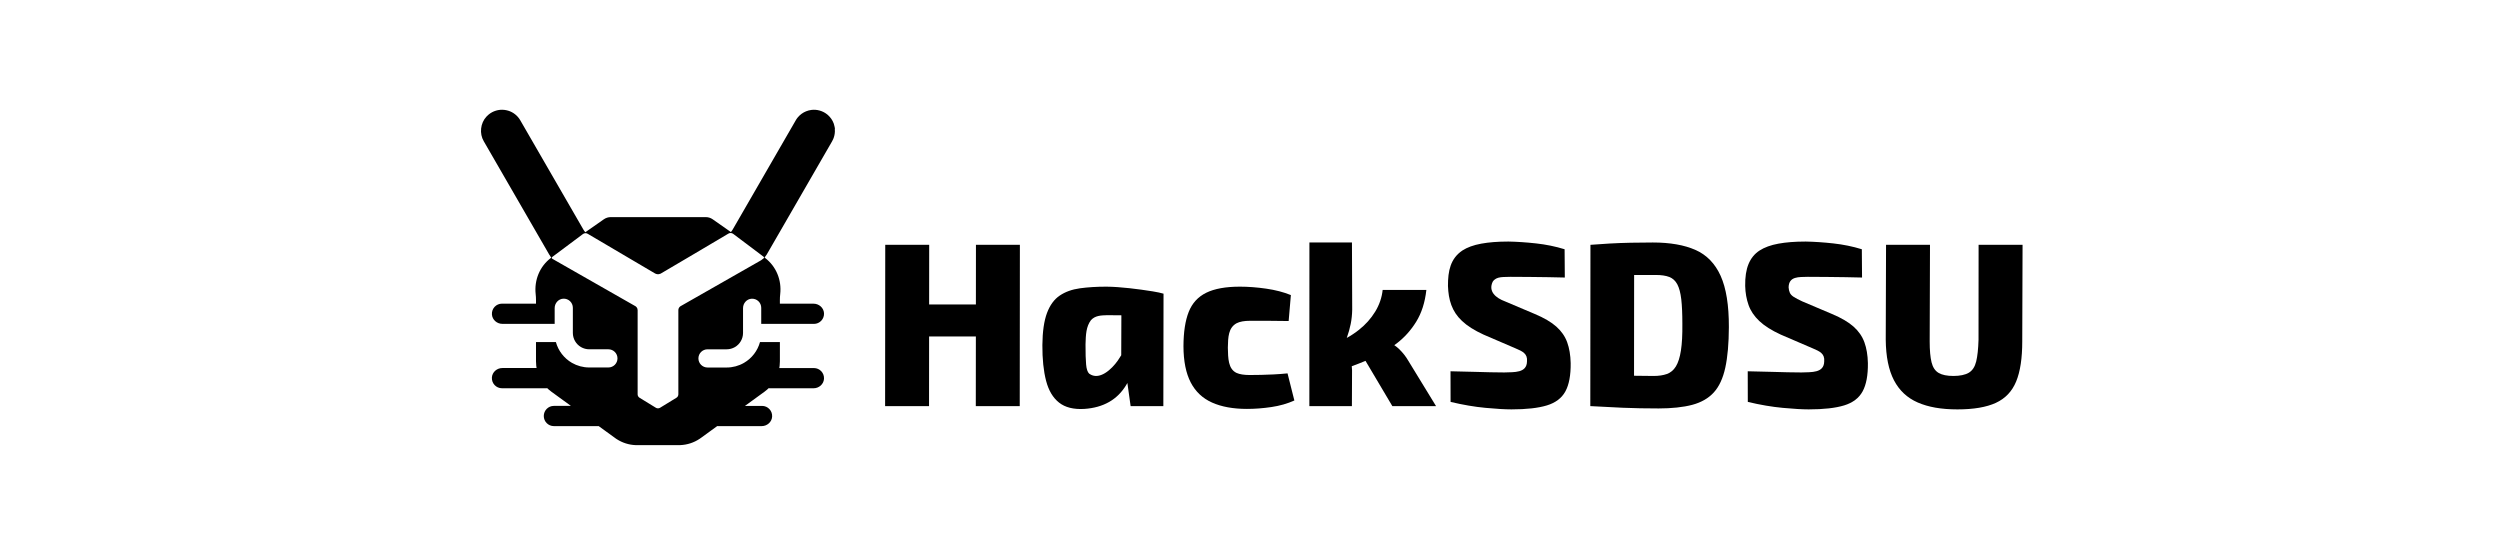 <?xml version="1.0" encoding="UTF-8"?>
<svg id="Layer_2" data-name="Layer 2" xmlns="http://www.w3.org/2000/svg" viewBox="0 0 2118.45 469.29">
  <defs>
    <style>
      .cls-1, .cls-2 {
        stroke-width: 0px;
      }

      .cls-2 {
        fill: none;
      }
    </style>
  </defs>
  <g id="Layer_1-2" data-name="Layer 1">
    <g>
      <g>
        <polygon class="cls-1" points="864.23 207.46 864.11 344.13 826.87 344.13 826.93 285.11 787.31 285.11 787.25 344.13 750.02 344.13 750.14 207.46 787.38 207.46 787.33 257.97 826.95 257.97 827 207.46 864.23 207.46"/>
        <path class="cls-1" d="M976.66,246.88c-12-1.92-27.07-3.86-39.08-3.97-8.32,0-15.81.47-22.48,1.39-6.68.93-12.37,2.97-17.07,6.14-4.71,3.17-8.32,8.09-10.82,14.76-2.5,6.67-3.81,15.75-3.92,27.23-.06,11.89.99,21.96,3.13,30.21,2.14,8.25,5.81,14.43,11.01,18.52,5.19,4.09,12.31,5.88,21.34,5.35,8.12-.53,15.17-2.51,21.16-5.94,5.99-3.44,10.85-8.32,14.59-14.66.27-.46.54-.93.79-1.4l2.75,19.62h27.73l.16-95.27c-2.21-.66-5.3-1.32-9.29-1.98ZM947.22,305.51c-5.14,7.37-15.76,17.39-24.3,11.09-1.38-1.32-2.24-3.93-2.58-7.82-.35-3.9-.51-9.54-.49-16.94.23-8.25.49-15.07,4.57-20.5,3.47-3.9,8.31-4.11,13.76-4.26,4.23,0,8.19.03,11.9.1h.15l-.12,33.84c-.92,1.55-1.88,3.05-2.89,4.49Z"/>
        <path class="cls-1" d="M1050.68,242.91c7,0,14.41.56,22.22,1.68,7.81,1.12,14.8,2.94,20.96,5.45l-1.88,21.99c-6.75-.13-12.9-.2-18.45-.2h-14.26c-4.89,0-8.69.69-11.4,2.08-6.99,3.82-7.24,11.77-7.41,20.7.2,9.14.25,17.99,7.35,21.39,2.67,1.19,6.39,1.78,11.14,1.78,6.11-.01,13.43-.14,20.23-.5,4-.2,7.95-.5,11.86-.89l5.78,22.98c-5.84,2.64-12.32,4.49-19.43,5.55-7.12,1.06-14.04,1.58-20.77,1.58-11.62,0-21.44-1.78-29.47-5.35s-14.07-9.24-18.13-17.03c-4.06-7.79-6.12-18.02-6.17-30.7.04-12.01,1.52-21.72,4.45-29.12,2.93-7.39,7.88-12.81,14.87-16.24,6.98-3.43,16.48-5.15,28.5-5.15Z"/>
        <path class="cls-1" d="M1216.88,344.13h-37.04l-22.74-38.35c-3.93,1.65-7.81,3.17-11.64,4.54.12,1.23.2,2.4.24,3.51l-.13,30.3h-36.05l.05-138.65h36.05l.21,56.85c-.07,4.22-.49,8.28-1.27,12.18-.75,3.79-1.86,7.74-3.33,11.84,3.61-1.98,7.06-4.28,10.36-6.89,5.59-4.42,10.16-9.54,13.71-15.35,3.54-5.81,5.66-11.95,6.34-18.42h37.04c-1.17,10.56-4.04,19.54-8.62,26.94-4.58,7.39-10.16,13.56-16.73,18.52-.61.46-1.22.91-1.83,1.34,1.63,1.1,3.1,2.31,4.41,3.61,2.99,2.97,5.44,6.11,7.35,9.41l23.62,38.62Z"/>
        <path class="cls-1" d="M1277.96,204.68c7.41.13,15.31.66,23.69,1.58,8.38.93,16.43,2.57,24.16,4.95l.18,23.97c-4.11-.13-8.75-.23-13.91-.3-5.16-.06-10.45-.13-15.87-.2-5.43-.06-10.84-.1-16.26-.1-5.6.35-11.95-.71-15.07,4.16-3.89,8.22,2.52,13.7,10.45,16.64l25.26,10.7c7.85,3.3,13.93,6.87,18.23,10.7,4.3,3.83,7.36,8.25,9.18,13.27,1.82,5.02,2.81,10.89,2.96,17.63.12,10.3-1.38,18.29-4.48,23.97-3.1,5.68-8.33,9.64-15.67,11.88-7.35,2.24-17.36,3.37-30.03,3.37-5.42,0-12.74-.43-21.97-1.29-9.23-.86-19.11-2.54-29.62-5.05l-.06-25.95c7.68.13,14.6.3,20.77.5,8.99.3,17.77.47,24.73.5,8.63-.32,19.12.58,19.3-9.31.67-6.75-3.98-8.63-9.67-11.09l-27.18-11.69c-7.76-3.57-13.81-7.39-18.14-11.49-8.78-8.17-11.55-18.07-11.97-29.71-.07-12.89,2.16-23.22,12.15-30.01,4.18-2.71,9.52-4.65,16.02-5.84,6.5-1.19,14.11-1.78,22.83-1.78Z"/>
        <path class="cls-1" d="M1458.06,233.8c-4.7-10.43-11.79-17.76-21.3-21.98-9.5-4.23-21.58-6.34-36.24-6.34-6.21,0-12.44.07-18.69.2-6.25.13-12.26.36-18.03.69-5.76.33-11.12.69-16.09,1.09l-.12,136.67c8.79.53,17.93.99,27.43,1.39,9.49.39,19.66.59,30.49.59s20.85-1.02,28.49-3.07c7.63-2.04,13.71-5.54,18.24-10.5,4.52-4.95,7.77-11.94,9.74-20.99,1.97-9.04,2.98-20.5,3.03-34.37.06-18.48-2.26-32.94-6.95-43.38ZM1424.39,296.99c-.9,5.81-2.32,10.3-4.25,13.47-1.94,3.17-4.48,5.32-7.62,6.44-3.15,1.12-6.9,1.68-11.26,1.68-5.43,0-10.96-.06-16.61-.18l.08-85.39h18.45c4.62,0,8.4.56,11.33,1.68,2.93,1.13,5.2,3.21,6.81,6.24,1.61,3.04,2.73,7.27,3.36,12.68.62,5.42.93,12.35.92,20.8.1,9.24-.3,16.77-1.21,22.58Z"/>
        <path class="cls-1" d="M1529.83,204.68c7.41.13,15.31.66,23.69,1.58,8.38.93,16.43,2.57,24.16,4.95l.18,23.97c-4.11-.13-8.75-.23-13.91-.3-5.16-.06-10.45-.13-15.87-.2-5.43-.06-10.84-.1-16.26-.1-7.53.24-16-.61-16.19,8.91.11,1.72.45,3.24,1.03,4.56.58,1.32,1.7,2.51,3.37,3.57,1.66,1.06,4.05,2.31,7.16,3.76l25.26,10.7c7.85,3.3,13.93,6.87,18.23,10.7,4.3,3.83,7.36,8.25,9.18,13.27,1.82,5.02,2.81,10.89,2.96,17.63.12,10.3-1.38,18.29-4.48,23.97-3.1,5.68-8.33,9.64-15.67,11.88-7.35,2.24-17.36,3.37-30.03,3.37-5.42,0-12.74-.43-21.97-1.29-9.23-.86-19.11-2.54-29.62-5.05l-.06-25.95c7.68.13,14.6.3,20.77.5,8.99.3,17.77.47,24.73.5,8.63-.32,19.12.58,19.3-9.31.66-6.75-3.98-8.63-9.67-11.09l-27.18-11.69c-7.76-3.57-13.81-7.39-18.14-11.49-4.33-4.09-7.38-8.62-9.12-13.57-1.75-4.95-2.7-10.33-2.85-16.14-.13-7.53.82-13.73,2.85-18.62,2.02-4.88,5.13-8.68,9.3-11.39,4.18-2.71,9.52-4.65,16.02-5.84,6.5-1.19,14.11-1.78,22.83-1.78Z"/>
        <path class="cls-1" d="M1713.88,207.46l-.26,81.81c.01,14.26-1.71,25.59-5.16,33.97-3.45,8.39-9.18,14.43-17.18,18.12-8,3.7-18.87,5.55-32.6,5.55s-24.67-1.95-33.6-5.84c-8.93-3.89-15.65-10.17-20.16-18.82-4.51-8.65-6.84-20.1-6.98-34.37l.26-80.42h37.24l-.26,81.81c0,7.53.52,13.44,1.58,17.73,1.06,4.29,3.06,7.3,6.01,9.01,2.94,1.72,7.12,2.57,12.54,2.57s10.04-.92,13.08-2.77c3.04-1.85,5.11-5.02,6.2-9.51,1.09-4.49,1.75-10.63,1.98-18.42l.06-80.42h37.24Z"/>
      </g>
      <rect class="cls-2" x="0" width="2118.45" height="469.29"/>
      <path class="cls-1" d="M707.5,109.39c0-.25-.04-.51-.07-.76-.04-.29-.08-.57-.14-.85,0-.02,0-.03,0-.05-.14-.89-.37-1.76-.66-2.6-.04-.14-.09-.29-.14-.43,0-.04-.03-.08-.05-.13-.97-2.7-2.69-5.13-4.83-7.05-.3-.26-.61-.51-.91-.75,0,0,0,0,0,0-3.67-2.89-8.64-4.24-13.21-3.61-.77.1-1.53.25-2.29.45-.76.2-1.48.44-2.2.74-2.57,1.05-4.93,2.71-6.8,4.92-.09.1-.18.2-.26.32l-.13.15-.13.15h0c-.09.13-.19.26-.27.37-.07.09-.14.18-.2.27h0c-.15.22-.31.44-.45.67h0c-.15.25-.29.48-.43.71l-53.45,92.58c-.43.77-.97,1.48-1.55,2.14,0,0-10.58-7.42-15.42-10.81-1.71-1.2-3.76-1.84-5.86-1.84h-80.49c-2.09,0-4.12.63-5.84,1.82-5.09,3.55-15.75,11-15.75,11-.64-.71-1.17-1.49-1.65-2.32l-53.47-92.57c-2.23-3.89-5.97-6.86-10.25-8.13,0-.02-.02-.02-.03,0-1.04-.32-2.12-.52-3.21-.66,0,0-.02,0-.03,0-4.74-.56-9.69.94-13.34,4.01-.62.51-1.23,1.07-1.76,1.67h0c-5.19,5.55-6.15,14.42-2.27,20.94l55.34,95.81c.55.96,1.79,2.73,1.79,2.73l-.2.24c-9.58,7.16-14.32,18.91-12.97,30.8.18,1.63.27,3.26.27,4.89v3.09h-28.81c-4.91,0-8.86,4.14-8.54,9.14.3,4.55,4.28,7.99,8.84,7.99h28.11c.13,0,.26,0,.39,0h15.83v-13.38c0-4.11,3.1-7.69,7.2-7.95,4.49-.28,8.21,3.26,8.21,7.7v21.34c0,4.93,2.65,9.51,6.92,11.98,2.11,1.21,4.5,1.86,6.92,1.86h16.27c4.25,0,7.71,3.44,7.71,7.7s-3.45,7.71-7.71,7.71h-16.27c-5.13,0-10.19-1.36-14.63-3.92-6.74-3.9-11.58-10.29-13.59-17.63h-16.85v16.37c0,1.25.08,2.52.22,3.78.08.62.17,1.24.28,1.87h0s-29.03,0-29.03,0c-4.56,0-8.54,3.43-8.84,7.99-.32,4.99,3.62,9.15,8.54,9.15h37.38c.33,0,.66-.02.98-.06h0c.43.42.88.84,1.34,1.24.72.62,1.45,1.21,2.22,1.77l16.49,11.99h-14.43c-4.72,0-8.56,3.83-8.56,8.57s3.84,8.57,8.56,8.57h37.39c.2,0,.38,0,.57-.02h0l13.88,10.07c.25.19.49.36.73.53.06.03.11.08.17.11.04.03.08.06.12.09.15.1.32.2.47.3,4.76,3.07,10.27,4.81,15.95,5.03.07,0,.14,0,.2,0,.35,0,.7.02,1.05.02h35.3c.35,0,.69,0,1.03-.02.13,0,.26,0,.38-.02,5.8-.26,11.43-2.09,16.25-5.32.36-.23.7-.47,1.04-.72l13.88-10.08h0c.2.02.41.03.61.03h37.09c4.57,0,8.56-3.46,8.84-8.02.31-4.99-3.64-9.11-8.55-9.11h-14.47l16.5-11.99c.77-.56,1.52-1.15,2.22-1.77.46-.4.9-.82,1.34-1.24h0c.32.04.65.06.98.06h37.09c4.56,0,8.54-3.44,8.84-7.99.32-4.99-3.63-9.14-8.55-9.14h-29.33v-.02s0-.03,0-.04l.03-.15c.09-.55.18-1.11.25-1.66.14-1.26.22-2.51.22-3.78v-16.37h-16.86c-2.01,7.34-6.84,13.73-13.58,17.63-4.45,2.57-9.5,3.93-14.63,3.93h-16.26c-4.25,0-7.71-3.46-7.71-7.72s3.45-7.71,7.71-7.71h16.26c2.43,0,4.82-.64,6.92-1.85,4.27-2.47,6.92-7.06,6.92-11.98v-21.07c0-4.11,3.09-7.69,7.19-7.96,4.49-.3,8.23,3.25,8.23,7.69v13.64h15.81s28.84,0,28.84,0c4.93,0,8.88-4.18,8.55-9.16-.31-4.54-4.3-7.97-8.85-7.97h-28.55v-3.09c0-1.66.09-3.32.28-4.97,1.36-11.86-3.36-23.58-12.9-30.75l-.42-.32s0,0,0,0c.09-.1,1.4-1.69,1.94-2.6l55.33-95.83c.4-.69.75-1.41,1.06-2.15.8-1.96,1.26-4.06,1.32-6.17,0-.09,0-.2,0-.29,0-.59,0-1.18-.07-1.76ZM647.06,217.56c.44.33.46.98.04,1.33-.73.61-1.75,1.42-2.26,1.71l-68.04,38.79c-.08.04-.15.09-.22.14-.08.05-.14.1-.21.15-.14.11-.27.22-.4.35-.74.73-1.16,1.76-1.15,2.8v71.29c0,.3-.04.6-.12.89-.07.29-.2.57-.35.83-.06.13-.15.24-.24.37h0c-.09.12-.19.24-.29.34-.21.21-.45.39-.72.55l-13.83,8.46c-.26.15-.54.27-.83.34-.6.19-1.27.16-1.87-.03-.25-.07-.49-.17-.73-.31l-13.81-8.46c-.26-.16-.5-.34-.71-.55-.31-.33-.58-.69-.74-1.1-.17-.42-.26-.86-.26-1.31v-71.3c0-.44-.08-.87-.21-1.29-.2-.57-.52-1.08-.95-1.51-.12-.13-.25-.24-.38-.35-.07-.05-.14-.1-.21-.15s-.14-.09-.22-.14l-68.04-38.81-2.35-1.37c-.53-.31-.57-1.05-.08-1.42l26.09-19.48c1.19-.89,2.78-.97,4.05-.21,10.49,6.25,56.98,33.56,56.98,33.56.58.35,1.24.55,1.93.66.88.14,1.77,0,2.59-.36h.02c.11-.04.21-.09.32-.14.1-.05.2-.1.29-.16,0,0,46.57-27.37,57.07-33.71,1.28-.77,2.89-.69,4.08.21l25.77,19.39Z"/>
    </g>
  </g>
</svg>